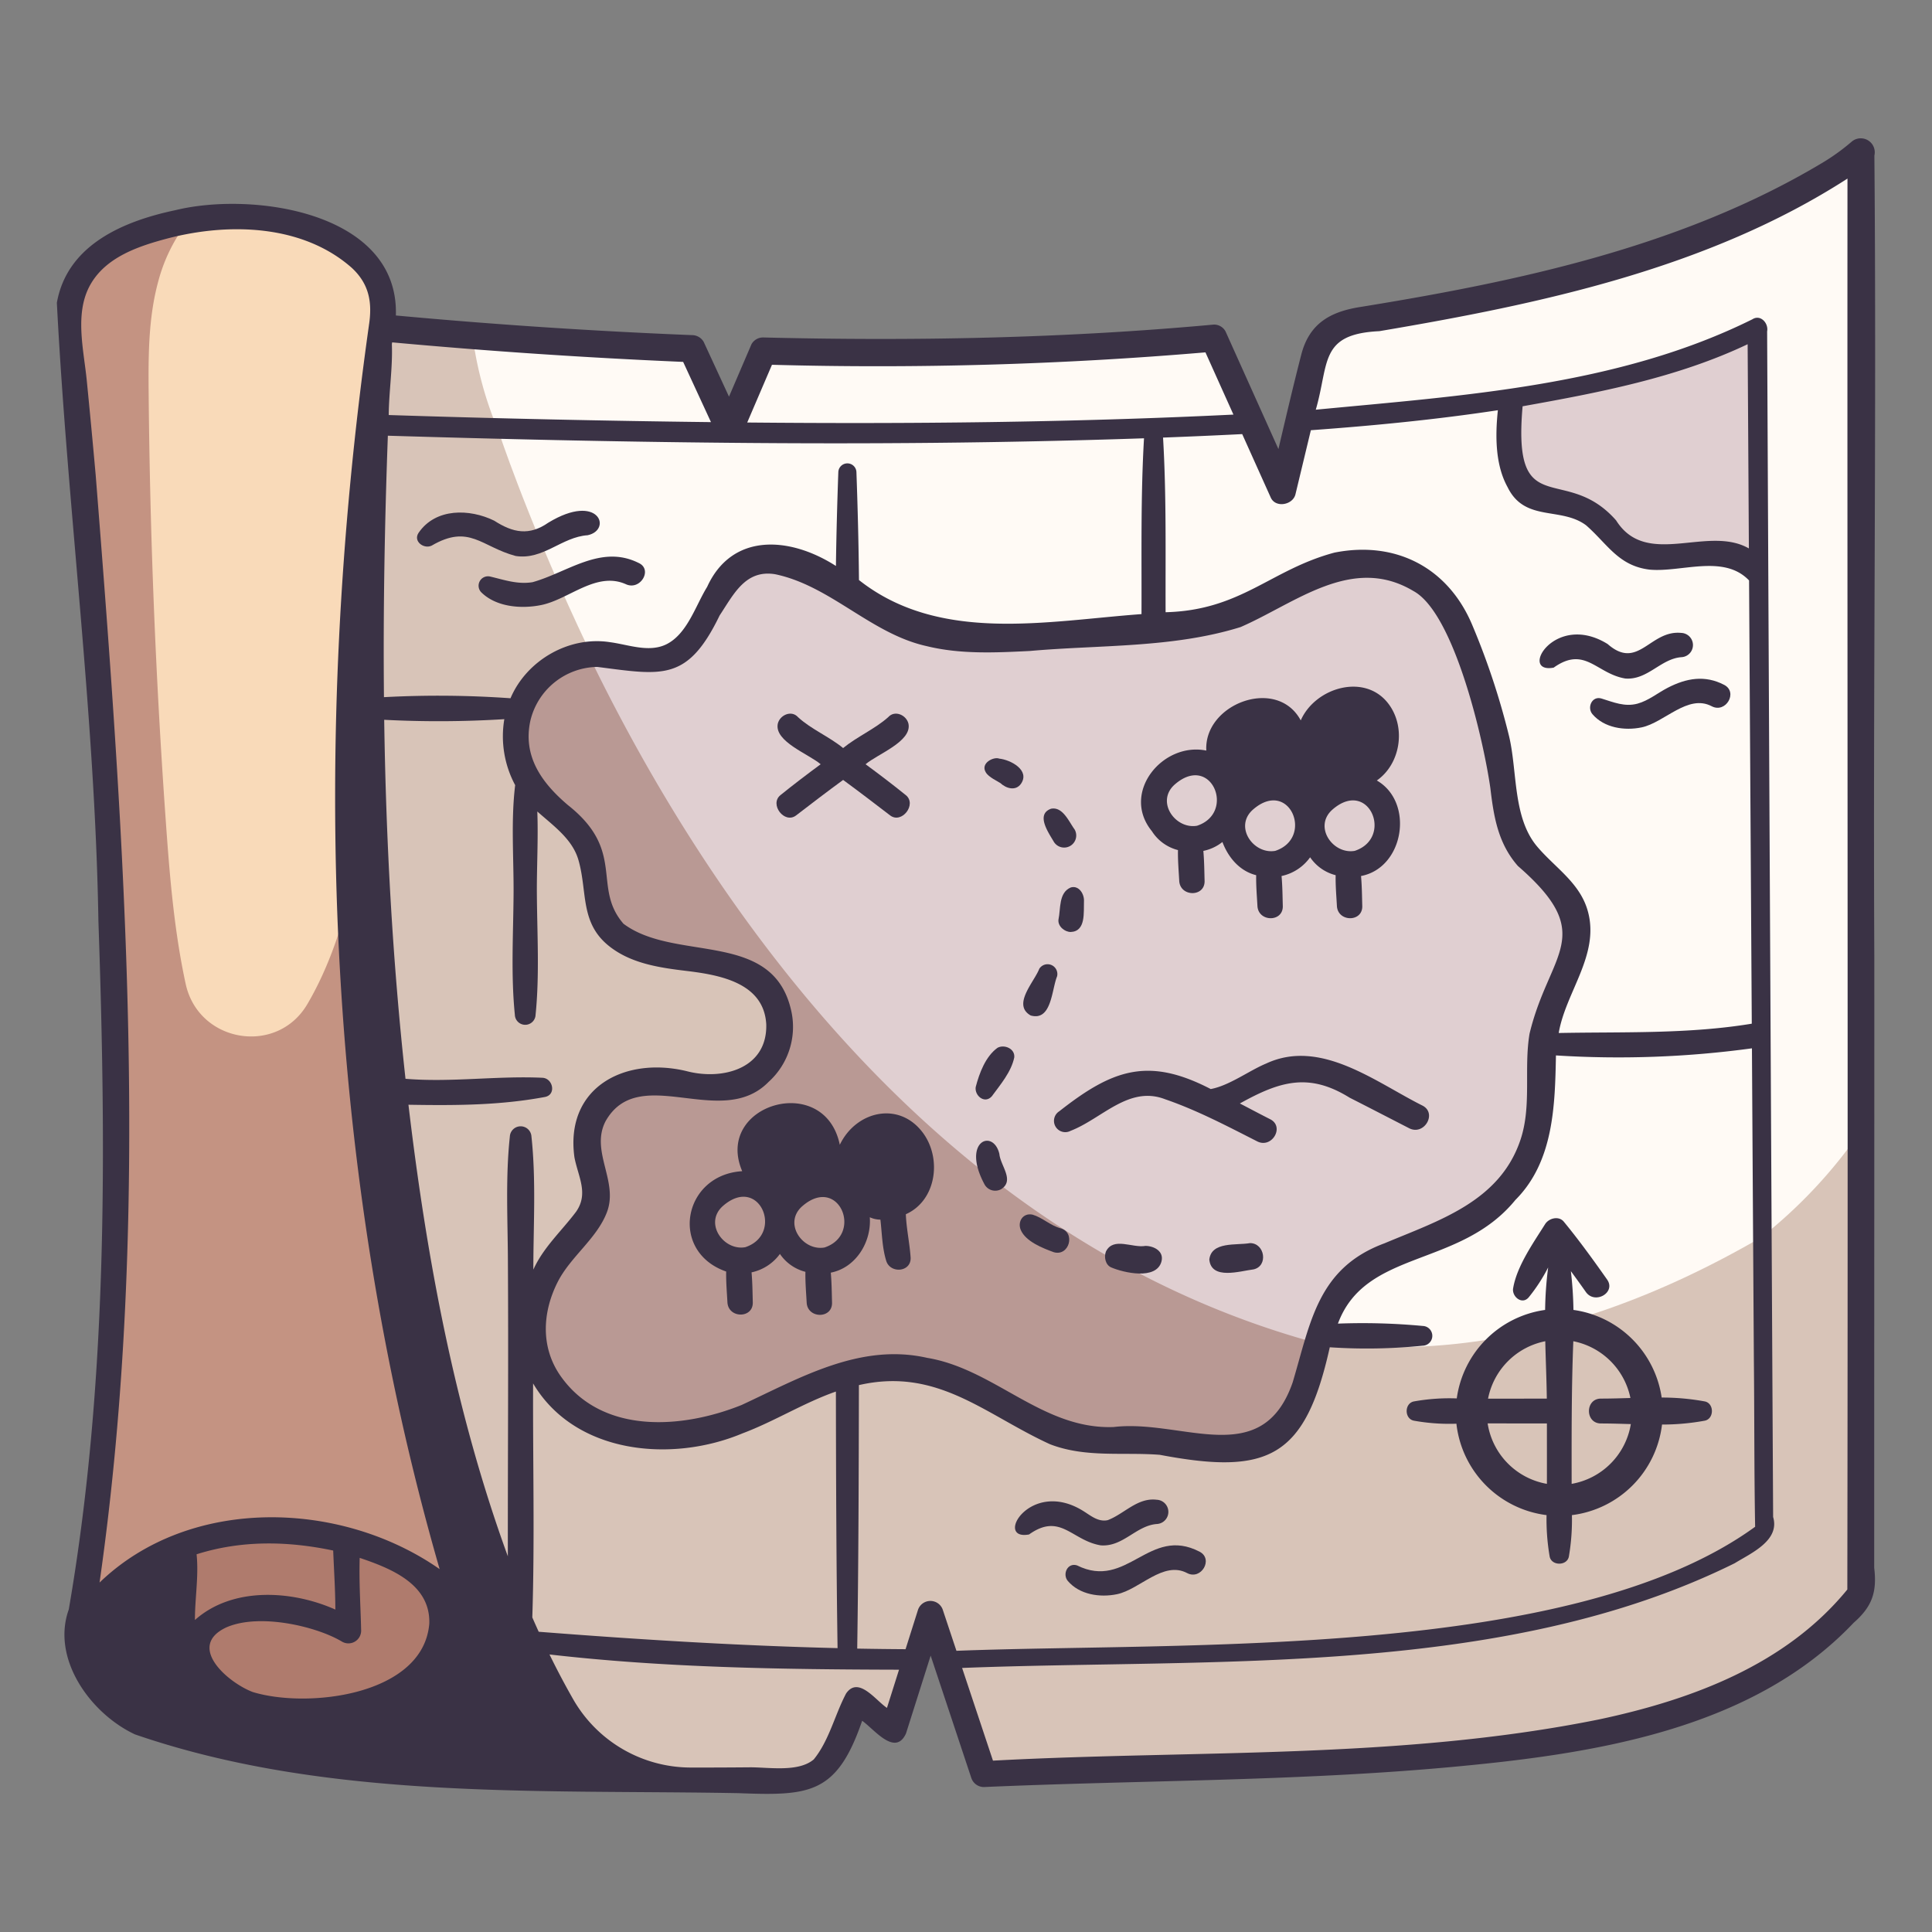 <svg height="512" viewBox="0 0 500 500" width="512" xmlns="http://www.w3.org/2000/svg"><rect x="0" y="0" width="500" height="500" fill="#808080" stroke="none"/><g id="Layer_4" data-name="Layer 4"><path d="m72.13 97.438 117.02 12.041h133.085l9.742 18.332 7.72-20.192 124.808-37.612 3.706 342.925s-99.332 21.591-198.98 28.631l-20.239-6.053-7.275-14.132-10.859 16.462-106.4 3.723s-86.299-195.848-52.328-344.125z" fill="#fffaf5"/><path d="m467.187 318.134-11.319 2.052c-217.41 126.345-326.842-208.58-326.842-208.58s-1.587-3.307-4.47-8.773l-52.426-5.395c-33.971 148.277 52.333 344.125 52.333 344.125l106.4-3.723 10.859-16.462 7.275 14.132 20.239 6.053c99.648-7.04 198.98-28.631 198.98-28.631z" fill="#d8c4b8"/><path d="m115.617 384.492c-17.253-92.779-36.58-187.723-20.768-280.758 2.167-12.745 8.656-26.136.068-35.8-4.693-5.281-15.958-9.344-22.959-10.293-34.842-4.727-49.5 12.176-49.5 12.176-6.973 11.149-4.868 25.453-2.858 38.444 15.943 102.855 10.74 207.753 2.439 311.506 0 0 32.177-48.431 97.164-7.464-.178-9.357-1.875-18.61-3.586-27.811z" fill="#f9dab9"/><path d="m114.1 415.589a17.74 17.74 0 0 0 -3.828-8.3c-2.542-2.8-6.229-4.218-9.773-5.541-9.953-3.714-20.417-7.49-30.941-6.043 0 0-29.353-1.686-31.4 20.8a43.743 43.743 0 0 0 -.026 11.293 23.9 23.9 0 0 0 2.946 8.5c3.535 5.8 10.146 9.01 16.7 10.785 12.048 3.264 24.911 2.683 37.063-.171a34.008 34.008 0 0 0 7.172-2.356 22.87 22.87 0 0 0 11.012-12.323 29.3 29.3 0 0 0 1.075-16.644z" fill="#af7b6d"/><path d="m115.617 384.492c-9.633-51.8-19.906-104.279-24.355-156.722-2.254 10.961-6.04 22.434-11.721 32.1-7.89 13.424-28.19 9.976-31.49-5.24-3.137-14.464-4.258-29.557-5.227-43.306q-3.853-54.663-4.352-109.5c-.089-9.8-.079-19.737 2.533-29.178a43.276 43.276 0 0 1 7.275-14.9c-17.933 2.997-25.827 12.072-25.827 12.072-6.968 11.148-4.863 25.452-2.853 38.443 9.456 61 11.472 122.727 9.815 184.5v.124c-1.139 42.34-4 84.7-7.374 126.879 0 0 32.177-48.431 97.164-7.464-.18-9.354-1.877-18.607-3.588-27.808z" fill="#c49382"/><path d="m99.432 83.271 78.731 5.815 10.987 20.393 9.168-18.289s96.245.64 114.358-3.194l18.41 32.689 11.714-35.039 25.7-6.236s88.487-18.71 112.242-39.492v62.653l1.188 310.361s-29.467 42.836-143.9 44.7c0 0-82.664 3.049-83.257 1.861s-13.055-38.112-13.055-38.112l-10.4 25.938-9.479-5.939-9.787 16.252-20.512 4.237s-45.409-2.237-46.168-4.237-10.262-33.177-10.262-33.177l100.342 5.642 6.268-12.472 5.8 12.175s172.056 4.228 208.877-34.41l-2.176-310.635s-47.439 21.551-114.521 22.864l-7.72 20.192-9.742-18.332s-127.146 8.814-226.621-.235z" fill="#fffaf5"/><path d="m122.055 84.942-22.623-1.672-3.818 25.974c10.874.99 22.079 1.765 33.412 2.362a94.846 94.846 0 0 1 -6.971-26.664z" fill="#d8c4b8"/><path d="m455.868 320.186.526 75.2c-36.821 38.638-208.877 34.41-208.877 34.41l-5.8-12.175-6.268 12.472-100.342-5.642s9.5 31.178 10.262 33.177 46.168 4.237 46.168 4.237l20.512-4.237 9.787-16.252 9.479 5.939 10.4-25.938s12.462 36.925 13.055 38.112 83.257-1.861 83.257-1.861c114.434-1.861 143.9-44.7 143.9-44.7l-.459-120.087a126.752 126.752 0 0 1 -25.6 27.345z" fill="#d8c4b8"/><path d="m407.49 238.872c-.618-8.635-8.64-14.535-13.426-21.75-6.433-9.7-6.99-21.971-8.462-33.515s-4.781-24.068-14.388-30.637c-8.5-5.811-19.886-5.383-29.767-2.5s-19.017 7.944-28.879 10.9c-13.4 4.012-27.624 4.008-41.61 3.97-14.811-.039-30.284-.235-43.4-7.112-5.969-3.13-11.211-7.539-17.274-10.484s-13.539-4.25-19.407-.935c-9.979 5.639-11.305 21.947-22.3 25.185a24.443 24.443 0 0 1 -12.712-.216c-13.564-3.4-20.446 8.577-20.446 8.577a22.381 22.381 0 0 0 3.923 25.029c3.254 3.317 7.565 5.594 10.267 9.375 4.11 5.752 3.614 13.656 6.823 19.955 4.053 7.957 13.234 11.909 22.015 13.532 5.968 1.1 12.426 1.569 17.2 5.314 7.643 5.992 6.613 19.827-1.833 24.622-6.535 3.71-14.622 2.014-22.124 1.589s-16.613 1.729-18.926 8.878c-2.111 6.524 2.757 13.506 1.663 20.275-1.184 7.318-8.612 11.657-13.033 17.607-6.808 9.163-5.864 22.814 1.037 31.906s18.787 13.665 30.189 13.126c23.92-1.131 45.708-22.191 68.9-16.225 6.414 1.649 12.107 5.269 17.986 8.32a110.458 110.458 0 0 0 52.9 12.334c6.713-.139 13.969-1.143 18.763-5.844 5.592-5.485 6.1-14.122 8.355-21.623a43.915 43.915 0 0 1 21.323-25.89c9.723-5.123 21.6-6.714 29.354-14.5 6.57-6.6 8.769-16.35 9.59-25.626s.589-18.792 3.5-27.639c1.73-5.281 4.596-10.454 4.199-15.998z" fill="#e0cfd1"/><path d="m312.4 375.994c6.713-.139 13.969-1.143 18.763-5.844 5.592-5.485 6.1-14.122 8.355-21.623.119-.4.257-.788.388-1.181-98.539-27.191-157.165-115.576-186.706-176.046-11.8-1.345-17.784 9.059-17.784 9.059a22.381 22.381 0 0 0 3.923 25.029c3.254 3.317 7.565 5.594 10.267 9.375 4.11 5.752 3.614 13.656 6.823 19.955 4.053 7.957 13.234 11.909 22.015 13.532 5.968 1.1 12.426 1.569 17.2 5.314 7.643 5.992 6.613 19.827-1.833 24.622-6.535 3.71-14.622 2.014-22.124 1.589s-16.613 1.729-18.926 8.878c-2.111 6.524 2.757 13.506 1.663 20.275-1.184 7.318-8.612 11.657-13.033 17.607-6.808 9.163-5.864 22.814 1.037 31.906s18.787 13.665 30.189 13.126c23.92-1.131 45.708-22.191 68.9-16.225 6.414 1.649 12.107 5.269 17.986 8.32a110.458 110.458 0 0 0 52.897 12.332z" fill="#b99994"/><path d="m390.705 102.693s-3.959 16.629 3.007 22.726 17.8 7.622 17.8 7.622 8.216 13.3 24.729 10.208 20.071 5.195 20.071 5.195l-2.095-63.689s-26.731 13.599-63.512 17.938z" fill="#e0cfd1"/></g><g id="Layer_5" fill="#3a3245" data-name="Layer 5"><path d="m485.072 247.753c-.347-69.162.6-138.361.017-207.5a3.624 3.624 0 0 0 -5.945-3.533 54.326 54.326 0 0 1 -8 5.7c-36 21.415-77.91 30.339-118.828 36.984-7.929 1.2-13.443 4.207-15.551 12.386-2.089 8.108-3.993 16.27-5.91 24.425l-13.7-30.475a3.382 3.382 0 0 0 -3.028-1.74c-38.757 3.564-77.715 4.3-116.608 3.334a3.423 3.423 0 0 0 -3.033 1.74l-5.823 13.577q-3.276-7.092-6.553-14.182a3.494 3.494 0 0 0 -3.036-1.742q-38.376-1.55-76.624-5.081c.848-26.736-36.908-32.162-57-27.266-13.429 2.82-28.069 8.94-30.734 23.982 2.733 53.145 9.866 106.548 10.753 159.993 2.039 59.281 2.455 119.543-7.67 178.177-4.579 12.759 5.61 26.934 17.125 32.326 49.61 17.078 104.279 14.257 156.132 15.207 18.469.708 25.532.329 32.069-18.732 3.078 2.158 8.55 9.38 11.347 3.291q3.19-10.074 6.382-20.148l10.482 31.537a3.449 3.449 0 0 0 3.25 2.474c40.076-1.766 80.315-1.49 120.291-5.117 36.653-3.343 78.265-9.352 104.846-37.394 4.817-4.214 6.068-7.97 5.318-14.244-.005-52.232.043-105.841.031-157.979zm-31.172 104.261c.148 14.372.07 28.745.326 43.113-47.508 34.483-148.015 29.815-206.7 32.1l-3.5-10.516a3.389 3.389 0 0 0 -6.477 0l-3.192 10.1q-6.261-.038-12.51-.154c.341-22.728.4-45.462.437-68.192 20.333-4.671 32.59 7.593 49.471 15.307 9.223 3.548 18.8 1.994 28.4 2.733 28.118 5.328 37.633.763 43.992-27.832a143.608 143.608 0 0 0 24.066-.408 2.556 2.556 0 0 0 0-5.109 167.545 167.545 0 0 0 -21.957-.606c7.15-19.329 31.522-14.344 45.931-32.008 9.909-9.926 10.24-24.417 10.491-37.4a255.754 255.754 0 0 0 50.723-1.834q.241 40.35.499 80.706zm-266.145-237.429c36.054.36 72.24.076 108.314-1.155-.881 15.125-.588 30.357-.649 45.5-24.436 1.785-52.262 7.662-73.118-8.815-.087-9.323-.327-18.61-.658-27.917a2.345 2.345 0 0 0 -4.688 0c-.288 8.1-.509 16.174-.619 24.276-11.93-7.657-26.9-8.694-33.33 5.411-3 4.838-5.131 12.2-10.6 14.886-4.526 2.187-9.859.036-14.525-.571-10.6-1.667-21.593 4.679-25.765 14.508a263.526 263.526 0 0 0 -32.75-.282c-.219-22.58.186-45.106 1.009-67.664 29.114.879 58.245 1.548 87.379 1.823zm208.1 152.879c-1.536 9.062.6 18.646-2.344 27.472-5.362 16.083-21.2 20.936-35.2 26.828-17.306 6.391-19.125 20.462-23.77 36-7.955 22.88-28.539 9.432-46.313 11.547-18.44.7-30.781-15-48.283-17.9-17.327-3.923-32.9 5.183-48.016 12.2-15.292 6.146-36 7.752-46.768-7.384-5.261-7.395-4.847-16.465-.879-24.359 3.34-6.645 10.166-11.26 12.791-18.153 3.058-8.03-4.384-15.769-.346-23.555 8.675-15.3 29.875 2.391 42.164-10.147a19.188 19.188 0 0 0 5.963-18.045c-4.477-21.591-29.975-12.785-43.494-22.9-8.224-9.493.731-18.767-14.362-30.693-6.686-5.67-11.764-12.551-9.738-21.855a18.079 18.079 0 0 1 17.324-13.922c16.807 2.138 23.33 3.888 31.662-13.331 3.63-5.459 6.656-11.935 14.394-10.651 14.351 3.009 24.8 15.432 39.178 18.6 8.721 2.142 17.806 1.7 26.694 1.258 18.156-1.618 37.02-.729 54.561-6.193 14.206-6.176 28.837-18.819 44.718-9.324 10.647 5.749 18.228 39.022 19.923 51.083.88 7.448 2.013 14.258 7.114 20.075 20.76 18.03 8.124 22.227 3.031 43.349zm-307.307 157.412a3.293 3.293 0 0 0 4.916-2.821c-.14-6.538-.569-12.173-.377-18.879 8.079 2.724 18.35 6.792 18.013 17.01-1.515 18.527-31.343 22.082-45.671 17.714-6.4-2.406-17.323-11.809-6.877-16.723 8.675-3.814 23.594-.188 29.996 3.699zm48.992-130.719a2.8 2.8 0 0 0 -5.594 0c-1.161 10.776-.522 21.857-.5 32.687.154 25.317-.038 50.6-.018 75.928-13.7-37.6-21.033-77.223-25.722-116.864 12.143.2 23.574.182 35.375-2.022 2.915-.607 2.04-4.789-.671-4.957-11.807-.555-23.656 1.249-35.468.261-3.38-30.837-5.06-61.869-5.512-92.907a273.673 273.673 0 0 0 31.087-.163 26.721 26.721 0 0 0 2.807 17.072c-1.115 9.127-.357 18.919-.412 28-.064 10.393-.718 21.091.334 31.449a2.682 2.682 0 0 0 5.36 0c1.052-10.357.4-21.057.334-31.449-.042-6.854.383-14.11.116-21.179 4.256 3.79 9.094 7.151 10.652 12.587 2.348 8.193.357 16.124 7.8 22.153 5.664 4.584 13.079 5.675 20.084 6.515 8.564 1.027 20.12 3.031 20.713 13.828.312 11.488-11.3 14.568-20.626 12.11-16.062-3.86-31.525 4.243-29.012 22.342.963 4.991 3.727 9.341.413 14.058-3.718 4.952-8.461 9.212-11.054 14.975.005-11.405.735-23.072-.486-34.424zm-51.312 107.124c.235 5.692.531 9.91.565 15.275-11.244-5.019-26.63-5.967-36.347 2.7-.015-5.528 1.018-11.427.431-17.008 11.607-3.68 23.612-3.448 35.351-.967zm51.533 17.31c.645-20.164.119-40.407.205-60.563 10.853 18.341 35.894 20.593 54.163 12.937 8.271-3.1 15.87-7.914 24.2-10.832.037 22.132.1 44.268.432 66.4-25.84-.628-51.553-2.224-77.345-4.235q-.843-1.848-1.655-3.707zm314.527-329.5q.163 26.421.32 52.843c-10.709-6.147-26.489 5.245-34.36-7.257-13.227-15.039-26.878.844-24.2-29.532 19.791-3.545 39.961-7.38 58.24-16.059zm-62.115 37.006c4.452 9.074 13.746 4.969 20.3 9.842 5.579 4.881 8.375 10.516 16.464 11.482 8.224.746 19.162-4.064 25.721 2.8q.348 57.354.7 114.708c-16.542 2.723-33.277 2.081-49.963 2.41 1.769-10.5 10.545-20.1 7.6-31.279-1.953-7.5-8.439-11.378-13.159-16.947-6.349-7.494-5.115-19.324-7.263-28.472a190.113 190.113 0 0 0 -9.453-28.641c-6.188-15.013-19.791-22.148-35.77-18.984-16.553 4.432-24.122 14.927-43.694 15.43-.054-15.044.227-30.175-.659-45.2q10.246-.387 20.486-.9 3.692 8.209 7.384 16.417c1.252 2.783 5.732 1.924 6.395-.835l3.987-16.588c16.158-1.169 32.349-2.741 48.4-5.174-.701 6.621-.687 14.162 2.524 19.926zm-190.388-31.692a1001.623 1001.623 0 0 0 112.183-3.215q3.621 8.054 7.244 16.106c-41.9 2.044-83.878 2.44-125.832 2.049zm-15.785 14.839q-41.712-.489-83.4-1.834c.058-6.085 1.048-12.3.814-18.314.024-.164.047-.329.072-.493q37.595 3.438 75.313 5.054zm-159.22 13.875q-1.1-12.33-2.324-24.651c-.792-7.994-3.218-17.434.915-24.772 4.1-7.287 12.732-10.081 20.361-12.082 15.677-4.008 34.625-3.5 47.307 7.7 4.553 4.217 5.335 9.024 4.444 14.842-15.064 106.873-11.734 217.867 18.294 321.928-25.661-17.913-64.732-18.991-88.01 3.477 13.567-94.861 6.533-191.361-.987-286.442zm194.193 315.149c-2.938 5.556-4.389 12.194-8.375 17.068-4.006 3.4-11.729 2-16.635 2.043q-7.633.07-15.266.058a35.108 35.108 0 0 1 -30.445-17.818q-3.2-5.625-6.046-11.446c29.906 3.45 60.449 3.868 90.461 3.945l-3.123 9.882c-2.887-1.886-7.376-8.36-10.571-3.732zm194.779 6.732c-51.511 10.4-104.552 7.853-156.772 10.652q-3.995-12-7.988-23.989c65.373-2.552 140.135 2.534 199.965-27.111 4.191-2.591 11.74-5.843 9.928-11.961q-.823-153.4-1.552-306.831c.407-2.1-1.7-4.481-3.816-3.13-34.711 17.237-74.943 19.748-112.991 23.4 3.5-12.1.877-19.588 16.45-20.326 41.74-7.054 85.067-16.23 121.149-39.488-.063 121.7.158 243.488-.038 365.146-15.943 19.509-40.287 28.538-64.335 33.638z"/><path d="m407.206 339.007a97.464 97.464 0 0 0 -.666-10.035c1.305 1.785 2.6 3.576 3.874 5.387 2.341 3.334 7.873.146 5.5-3.218-3.584-5.09-7.242-10.148-11.194-14.961-1.314-1.6-3.882-.914-4.848.625-3.053 4.865-7.32 10.875-8.278 16.618-.353 2.121 2.29 4.355 4.022 2.342a44.055 44.055 0 0 0 5.043-7.75 94.662 94.662 0 0 0 -.784 10.992 26.832 26.832 0 0 0 -22.866 22.9 52.236 52.236 0 0 0 -11.12.787c-2.458.513-2.46 4.46 0 4.973a51.942 51.942 0 0 0 11.029.788 26.827 26.827 0 0 0 23.328 23.654 56.886 56.886 0 0 0 .806 10.72c.472 2.46 4.5 2.462 4.972 0a56.367 56.367 0 0 0 .787-10.717 26.826 26.826 0 0 0 23.32-23.44 61.093 61.093 0 0 0 11.058-1c2.467-.486 2.469-4.5 0-4.987a61.263 61.263 0 0 0 -11.149-1 26.835 26.835 0 0 0 -22.834-22.678zm-7.292 8.1c.114 5 .343 9.987.4 14.858q-7.605 0-15.209.011a18.823 18.823 0 0 1 14.809-14.866zm-14.914 21.267q7.668.013 15.337.011c0 5.212.013 10.424 0 15.636a18.8 18.8 0 0 1 -15.337-15.647zm21.74 15.648c-.008-12.378-.059-24.456.433-36.912a18.83 18.83 0 0 1 14.778 14.69c-2.567.075-5.118.155-7.622.156-4.142 0-4.149 6.435 0 6.437 2.54 0 5.127.084 7.73.159a18.8 18.8 0 0 1 -15.319 15.47z"/><path d="m111.689 141.221c9.755-5.705 12.887.3 21.777 2.669 7.1 1.1 11.895-4.921 18.625-5.374 6.427-1.367 2.911-11.189-10.16-3.265-4.99 3.487-9.175 2.632-14.042-.507-6.355-3.111-15.134-3.3-19.546 3.132-1.51 2.201 1.343 4.292 3.346 3.345z"/><path d="m137.805 150.672c-3.876.616-7.217-.576-10.921-1.456a2.441 2.441 0 0 0 -2.357 4.048c3.887 3.859 10.386 4.364 15.536 3.32 7.2-1.46 14.28-8.821 21.952-5.375 3.736 1.678 6.993-3.861 3.234-5.532-9.749-4.844-18.322 2.453-27.444 4.995z"/><path d="m402.085 172.784c8.106-5.767 11.053 1.575 18.542 2.815 5.759.454 9.127-5.083 14.478-5.52a3.143 3.143 0 0 0 0-6.282c-8.1-.814-11.125 9.83-19.046 2.881-13.702-8.503-23.14 7.795-13.974 6.106z"/><path d="m423.8 182.1c-3.322.9-6.223-.359-9.32-1.319-2.47-.766-3.829 2.323-2.356 4.048 3.032 3.549 8.308 4.336 12.726 3.416 5.876-1.224 11.964-8.719 18.132-5.471 3.648 1.92 6.893-3.627 3.234-5.531-4.992-2.6-9.79-1.749-14.651.772-2.55 1.32-4.965 3.321-7.765 4.085z"/><path d="m284.862 399.934c5.759.455 9.127-5.082 14.478-5.519a3.143 3.143 0 0 0 0-6.282c-4.974-.607-8.4 3.676-12.658 5.28-2.462.544-4.424-1.188-6.388-2.4-13.7-8.5-23.14 7.8-13.974 6.106 8.107-5.766 11.053 1.581 18.542 2.815z"/><path d="m310.452 401.576c-13.105-6.791-18.716 10.044-31.735 3.538-2.471-.766-3.83 2.323-2.357 4.048 3.032 3.549 8.308 4.337 12.726 3.416 5.876-1.224 11.964-8.718 18.132-5.471 3.648 1.921 6.893-3.627 3.234-5.531z"/><path d="m218.2 201.847c4.1 3 8.133 6.088 12.167 9.181 2.985 2.289 7.007-2.868 4.052-5.252-3.4-2.745-6.885-5.4-10.409-7.989 3.1-2.643 11.986-5.871 11.108-10.448-.487-2.26-3.534-3.681-5.265-1.723-3.45 3.06-8.051 5.032-11.652 7.98-3.539-2.917-8.307-4.892-11.655-7.98-1.73-1.957-4.777-.537-5.264 1.723-.882 4.575 8 7.8 11.108 10.448-3.524 2.592-7.006 5.245-10.409 7.989-2.923 2.358 1.034 7.566 4.052 5.252 4.029-3.093 8.061-6.183 12.167-9.181z"/><path d="m368.118 286.117c-12.166-6.087-26.351-17.448-40.444-10.873-4.4 1.825-9.528 5.713-14.338 6.6-16.249-8.441-25.5-5.007-39.214 5.767a2.924 2.924 0 0 0 2.949 5.045c8.111-3.13 15.065-11.8 24.445-8.177 8.262 2.834 16.084 6.966 23.854 10.911 3.8 1.931 7.169-3.8 3.352-5.734-2.558-1.293-5.178-2.692-7.847-4.079 10.271-5.707 17.814-8.083 28.4-1.5 5.149 2.613 10.275 5.273 15.412 7.909 3.887 1.995 7.331-3.886 3.431-5.869z"/><path d="m238.841 293.156c-6.186-8.286-17.311-5.633-21.5 3.116-3.916-19-32.633-10.449-25.259 6.833-15.349.921-18.989 20.794-4.147 25.967-.056 2.65.182 5.368.325 7.971.229 4.188 6.678 4.249 6.562 0-.069-2.547-.091-5.178-.321-7.757a12.212 12.212 0 0 0 7.341-4.769 11.362 11.362 0 0 0 6.6 4.629c-.056 2.651.182 5.368.324 7.971.23 4.188 6.679 4.249 6.563 0-.069-2.546-.091-5.177-.321-7.757 6.551-1.284 10.562-8 10.095-14.336a6.591 6.591 0 0 0 2.746.615c.41 3.539.45 7.277 1.514 10.7 1.07 3.323 6.449 2.91 6.308-.853-.251-3.763-1.091-7.458-1.241-11.246 7.828-3.468 9.43-14.295 4.411-21.084zm-45.966 29.619c-5.648 1-10.8-6.281-5.747-10.7 9.443-8.193 15.865 7.359 5.747 10.7zm20.512.074c-5.648 1-10.8-6.28-5.748-10.695 9.444-8.198 15.866 7.354 5.748 10.695z"/><path d="m298.117 215.124a11.277 11.277 0 0 0 6.743 4.876c-.056 2.65.182 5.367.325 7.97.229 4.188 6.678 4.249 6.562 0-.069-2.546-.091-5.177-.321-7.756a11.726 11.726 0 0 0 4.934-2.306c1.493 3.968 4.432 7.527 8.74 8.59-.056 2.65.181 5.368.324 7.971.23 4.188 6.678 4.249 6.563 0-.069-2.547-.091-5.178-.321-7.757a12.2 12.2 0 0 0 7.393-4.848 11.363 11.363 0 0 0 6.608 4.634c-.057 2.65.181 5.368.324 7.971.23 4.188 6.678 4.249 6.563 0-.07-2.547-.091-5.178-.321-7.757 11.176-2.119 13.825-19.118 4.085-24.72 6.092-4.252 7.588-13.557 3.17-19.64-6.022-8.332-19.082-4.515-22.858 4.086-6.156-11.453-25.113-4.285-24.439 7.813-11.271-2.325-22.218 10.902-14.074 20.873zm31.923 5.076c-5.648 1-10.8-6.281-5.748-10.7 9.444-8.2 15.866 7.355 5.748 10.7zm20.567 0c-5.648 1-10.8-6.281-5.748-10.7 9.441-8.2 15.866 7.355 5.748 10.7zm-46.554-17.2c9.443-8.2 15.865 7.355 5.747 10.7-5.648 1-10.8-6.283-5.747-10.7z"/><path d="m264.209 202.873c2.446-3.523-2.614-6.228-5.62-6.546-1.372-.566-4.959 1.152-3.455 3.573.734 1.251 3.094 2.3 3.763 2.763 1.495 1.392 3.923 2.118 5.312.21z"/><path d="m272.7 217.8a3.126 3.126 0 0 0 5.4-3.154c-1.49-2.036-3.052-5.929-6.086-5.347-4.014 1.437-.695 6.14.686 8.501z"/><path d="m277.127 229.669c-3.2 1.355-2.585 5.493-3.2 8.348-.187 1.71 1.595 3.18 3.18 3.18 3.947-.166 3.314-5.091 3.421-7.886.143-1.877-1.272-4.247-3.401-3.642z"/><path d="m266.73 262.8c5.449 1.564 5.426-6.688 6.842-10.122a2.535 2.535 0 0 0 -4.612-1.945c-1.346 3.467-7.073 9.291-2.23 12.067z"/><path d="m258.152 271.171c-3.095 2.235-4.707 6.56-5.641 10.155-.332 2.219 2.3 4.449 4.153 2.417 2.246-3.068 5.032-6.3 5.826-10.082.241-2.282-2.596-3.451-4.338-2.49z"/><path d="m258.638 298.645c-1.545-6.651-9.956-3.395-3.795 7.962a3.165 3.165 0 0 0 4.3 1.127c3.474-2.281-.243-6.085-.505-9.089z"/><path d="m274.422 317.863c-2.623-.721-4.618-2.746-7.191-3.515-2.478-.541-3.974 1.825-3.053 3.971 1.289 3 5.683 4.707 8.534 5.747 4.005 1.178 5.758-5.142 1.71-6.203z"/><path d="m296.448 322.436c-3.336.62-8.278-2.408-10.223 1.434-.552 1.373-.18 3.48 1.356 4.137 3.2 1.369 11.645 3.341 12.994-1.489.743-2.658-1.882-4.064-4.127-4.082z"/><path d="m323.5 321.716c-3.463.625-10-.5-10.53 4.26.522 5.356 7.921 2.976 11.45 2.54 3.853-.856 2.94-6.804-.92-6.8z"/></g></svg>